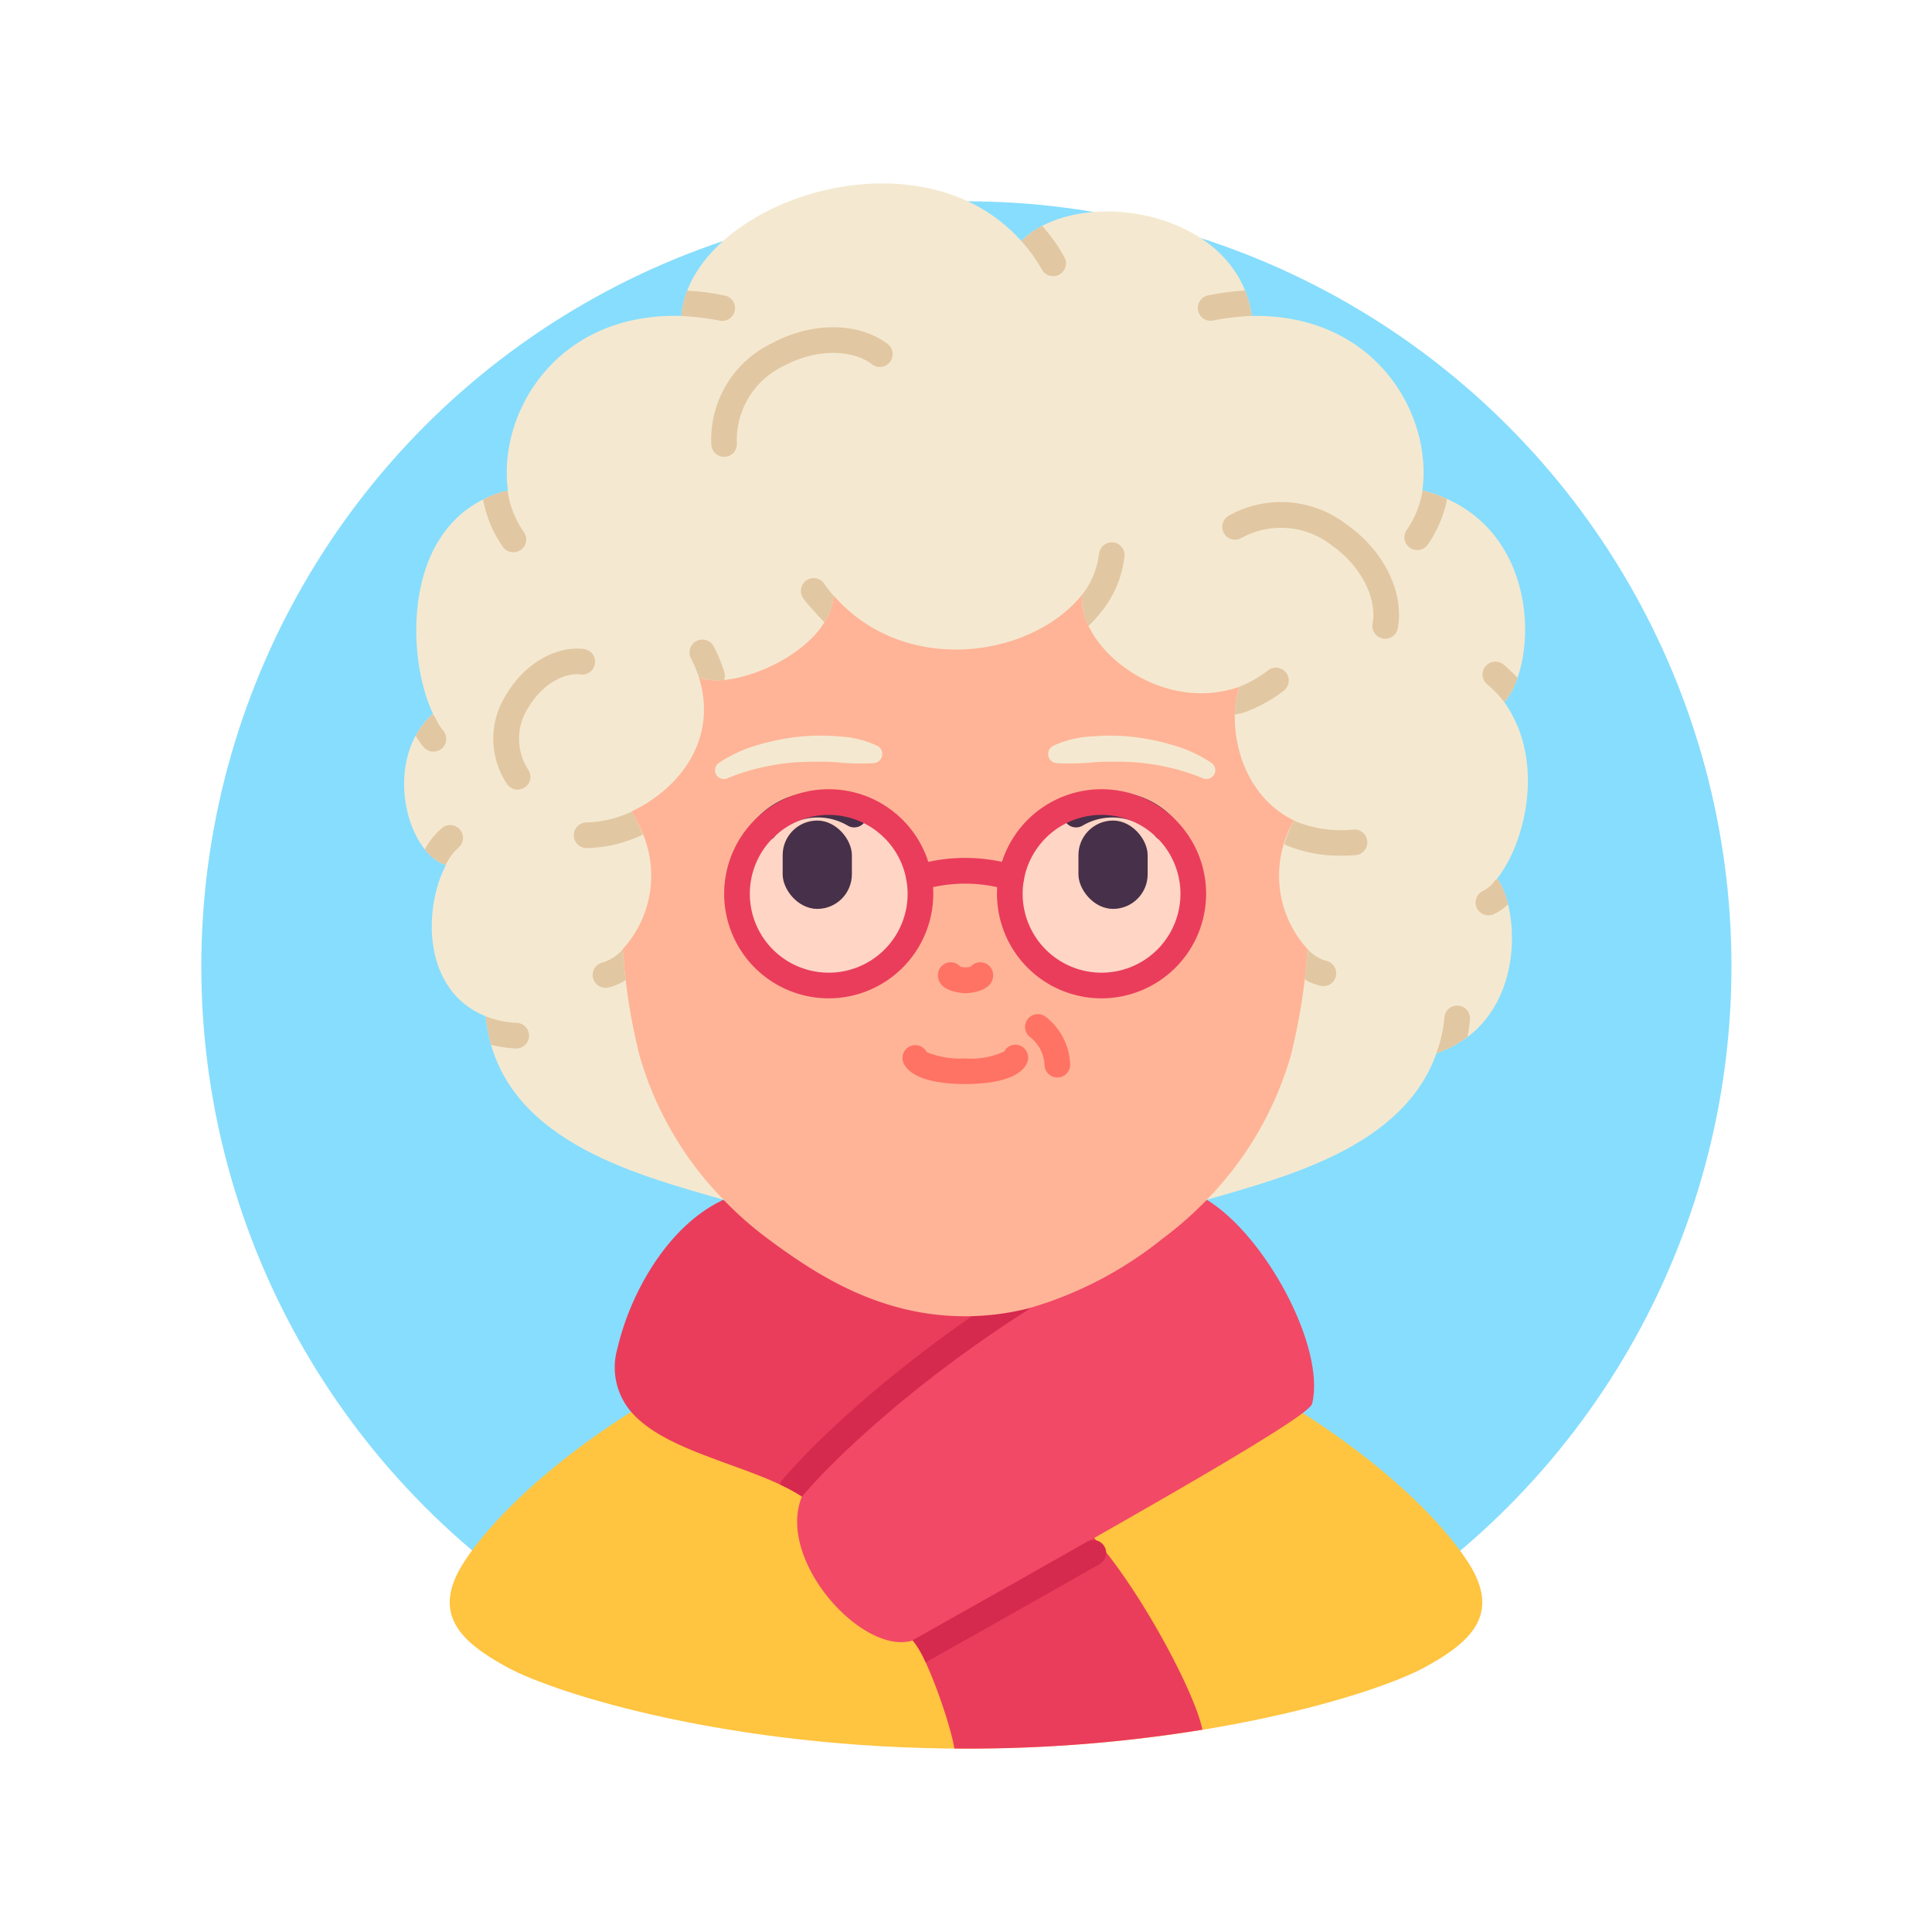 <svg id="SvgjsSvg3433" width="288" height="288" xmlns="http://www.w3.org/2000/svg" version="1.1" xmlns:xlink="http://www.w3.org/1999/xlink" xmlns:svgjs="http://svgjs.com/svgjs"><circle id="SvgjsCircle3460" r="144" cx="144" cy="144" transform="matrix(0.792,0,0,0.792,30.01,30.01)" fill="#87ddfd"></circle><defs id="SvgjsDefs3434"></defs><g id="SvgjsG3435" transform="matrix(0.85,0,0,0.85,21.6,21.6)"><svg xmlns="http://www.w3.org/2000/svg" data-name="Avatar Flat" viewBox="0 0 128 128" width="288" height="288"><path fill="#ffc440" d="M103.174,110.537c-2.185-3.426-7.9-9.341-18.683-15.049-5.293-2.8-10.129-2.328-10.854-6.535H54.363c-.725,4.207-5.561,3.733-10.854,6.535-10.784,5.708-16.5,11.623-18.683,15.049-2.55,4-.189,6.168,3.461,8.148C32.052,120.724,45.625,125,64,125s31.948-4.276,35.713-6.315C103.363,116.705,105.724,114.536,103.174,110.537Z" class="colorffc440 svgShape"></path><path fill="#ea3d5b" d="M82.4,123.41c-.63-2.91-4.81-10.77-8.41-14.83-.74-6.955-3.1-12.379-5.03-17.92-1.56.4-22.85-7.38-23.86-8.44-4.36,2.02-7.28,7.32-8.26,11.56a5.322,5.322,0,0,0,1.06,4.97c2.81,3.26,9.61,4.18,13.31,6.6,2.248,3.775,3.248,5.233,8.64,11.22,1.14,1.23,3.02,6.8,3.24,8.42.3.01.6.01.91.01a114,114,0,0,0,18.42-1.47Z" class="colorea3d5b svgShape"></path><path fill="#f24966" d="M82.77,82.22c4.63,2.84,9.27,11.56,8.21,15.9-.03.13-.29.38-.73.72-2.11,1.6-8.53,5.35-16.26,9.74-4.47,2.55-9.38,5.31-14.14,7.99-3.91,1.22-10.67-6.27-8.64-11.22,2.83-3.37,9.1-8.833,17.04-14.725C72.528,87.45,81.75,83.28,82.77,82.22Z" class="colorf24966 svgShape"></path><path fill="#d6294e" d="M68.96 90.66a.7.7 0 0 1-.22.2c-7.94 5.05-14.52 10.92-17.52 14.49h-.01a13.635 13.635 0 0 0-1.7-.93.874.874 0 0 1 .18-.36c2.92-3.47 9.07-9.01 16.54-13.96l1.44-.93a.994.994 0 0 1 1.38.31A.977.977 0 0 1 68.96 90.66zM74.92 109.7a.979.979 0 0 1-.5.91c-3.99 2.28-8.33 4.72-12.6 7.13l-.96.54a7.27 7.27 0 0 0-1.01-1.71l-.01-.01 1-.57c4.27-2.4 8.6-4.84 12.59-7.11a1.026 1.026 0 0 1 .72-.11.994.994 0 0 1 .64.48A.933.933 0 0 1 74.92 109.7z" class="colord6294e svgShape"></path><path fill="#f4e9d0" d="M45.1,82.22c-6.98-2.02-17.59-4.7-18.54-14.3-4.96-2-4.86-8.42-3.1-11.78-3.17-1.04-4.92-8.35-1-11.8-2.14-4.42-2.52-15.15,5.66-17.37l.18-.01c-.84-6.04,3.76-13.91,13.51-13.63.74-8.76,18.38-14.95,26.5-5.84,4.44-4.43,16.84-2.46,17.96,5.84,9.61-.17,14.13,7.63,13.3,13.63l.18.01c9.07,2.46,8.92,13.31,6.21,16.47,3.31,4.66,1.54,11.14-.57,13.75l.08.07c1.85,2.9,1.97,11.25-4.8,13.53-2.56,7.3-11.67,9.63-17.9,11.43C66.25,85.083,60.452,85.083,45.1,82.22Z" class="colorf4e9d0 svgShape"></path><path fill="#ffb497" d="M89.57,52.66c-4.46-2.18-5.2-7.75-4.26-10.42-6.35,2.19-12.68-3.29-12.26-7.18-3.97,4.94-13.86,6.38-19.36.07l-.01.01c-.36,4.45-8.02,7.51-10.5,6.35,1.53,4.95-1.63,8.75-5.24,10.46l.36.71a8.509,8.509,0,0,1-1.05,10.02,46.173,46.173,0,0,0,1.32,8.36A26.528,26.528,0,0,0,45.1,82.22a27.59,27.59,0,0,0,3.51,3.08c3.79,2.82,8.73,6,15.32,6a20.192,20.192,0,0,0,5.03-.64,29.769,29.769,0,0,0,10.3-5.36,28.3,28.3,0,0,0,3.51-3.08A26.639,26.639,0,0,0,89.3,71.04a46.173,46.173,0,0,0,1.32-8.36A8.493,8.493,0,0,1,89.57,52.66Z" class="colorffb497 svgShape"></path><circle cx="74.565" cy="58.372" r="7.15" fill="#ffd5c5" class="colorffd5c5 svgShape"></circle><circle cx="53.302" cy="58.372" r="7.15" fill="#ffd5c5" class="colorffd5c5 svgShape"></circle><rect width="5.394" height="6.886" x="72.764" y="52.663" fill="#473049" rx="2.697" ry="2.697" class="color473049 svgShape"></rect><path fill="#473049" d="M79.55,54.27a1,1,0,0,1-.811-.414,4.572,4.572,0,0,0-5.646-.8,1,1,0,0,1-1.053-1.7,6.553,6.553,0,0,1,8.318,1.327,1,1,0,0,1-.808,1.587Z" class="color473049 svgShape"></path><path fill="#f4e9d0" d="M70.8,46.838a8.011,8.011,0,0,1,3.077-.736,16.362,16.362,0,0,1,3.183.046,18.767,18.767,0,0,1,3.127.654,10.635,10.635,0,0,1,2.951,1.371.688.688,0,0,1-.656,1.2l-.073-.03a16.561,16.561,0,0,0-2.681-.839,17.62,17.62,0,0,0-2.84-.4c-.958-.035-1.916-.052-2.877.007a18.464,18.464,0,0,1-2.931.075l-.035,0a.712.712,0,0,1-.245-1.347Z" class="colorf4e9d0 svgShape"></path><rect width="5.394" height="6.886" x="49.71" y="52.663" fill="#473049" rx="2.697" ry="2.697" transform="rotate(-180 52.407 56.106)" class="color473049 svgShape"></rect><path fill="#473049" d="M48.317,54.27a1,1,0,0,1-.808-1.587,6.554,6.554,0,0,1,8.318-1.327,1,1,0,0,1-1.053,1.7,4.569,4.569,0,0,0-5.646.8A1,1,0,0,1,48.317,54.27Z" class="color473049 svgShape"></path><path fill="#f4e9d0" d="M56.792,48.189a18.464,18.464,0,0,1-2.931-.075c-.962-.059-1.919-.042-2.877-.007a17.62,17.62,0,0,0-2.84.4,16.53,16.53,0,0,0-2.681.839l-.074.03a.688.688,0,0,1-.656-1.2A10.648,10.648,0,0,1,47.684,46.8a18.788,18.788,0,0,1,3.127-.654A16.371,16.371,0,0,1,54,46.1a8.006,8.006,0,0,1,3.076.736.712.712,0,0,1-.243,1.347Z" class="colorf4e9d0 svgShape"></path><path fill="#ff7364" d="M63.937,73.2h-.023c-1.474,0-4.052-.209-4.754-1.574a1,1,0,1,1,1.779-.914,6.757,6.757,0,0,0,2.978.488h.02a6.035,6.035,0,0,0,3.052-.547.967.967,0,0,1,1.329-.4,1.027,1.027,0,0,1,.41,1.376C68.021,73,65.435,73.2,63.937,73.2Z" class="colorff7364 svgShape"></path><path fill="#e2c7a3" d="M88.77 42.54a11.42 11.42 0 0 1-3.15 1.72c-.04.01-.32.08-.66.15a6.894 6.894 0 0 1 .35-2.17.076.076 0 0 1-.04.01 9.119 9.119 0 0 0 2.28-1.3 1 1 0 0 1 1.4.19A.991.991 0 0 1 88.77 42.54zM95.28 54.28a1.007 1.007 0 0 1-.92 1.08c-.38.03-.76.04-1.12.04a10.651 10.651 0 0 1-4.43-.88 9.159 9.159 0 0 1 .76-1.85 9.278 9.278 0 0 0 4.64.69A1.009 1.009 0 0 1 95.28 54.28zM53.68 35.14a4.631 4.631 0 0 1-.72 2.07c-.52-.55-1.38-1.48-1.62-1.83a1 1 0 1 1 1.64-1.14A8.519 8.519 0 0 0 53.68 35.14zM76.35 32.08a8.321 8.321 0 0 1-1.85 4.37 9.465 9.465 0 0 1-.95 1.04 4.537 4.537 0 0 1-.5-2.43 6.419 6.419 0 0 0 1.32-3.19 1.007 1.007 0 0 1 1.1-.89A.991.991 0 0 1 76.35 32.08zM45.14 41.71a3.909 3.909 0 0 1-1.95-.22h-.01a9.309 9.309 0 0 0-.62-1.47 1 1 0 0 1 1.78-.92 12.428 12.428 0 0 1 .82 1.98A.966.966 0 0 1 45.14 41.71zM38.81 53.76a10.664 10.664 0 0 1-4.38 1.05 1 1 0 0 1 0-2 8.7 8.7 0 0 0 3.52-.85l.35.7A9.761 9.761 0 0 1 38.81 53.76zM101.5 27.6a9.379 9.379 0 0 1-1.52 3.57 1 1 0 0 1-.82.41.995.995 0 0 1-.8-1.58 7.328 7.328 0 0 0 1.22-3.04l.17.01A10.918 10.918 0 0 1 101.5 27.6zM86.27 13.33a18.633 18.633 0 0 0-3.01.36.68.68 0 0 1-.2.02 1 1 0 0 1-.19-1.98 20.551 20.551 0 0 1 2.88-.38A7.9 7.9 0 0 1 86.27 13.33zM106.25 59.18a3.87 3.87 0 0 1-1.15.8 1.058 1.058 0 0 1-.38.07 1 1 0 0 1-.39-1.92 2.428 2.428 0 0 0 .87-.75.567.567 0 0 1 .2-.18l.07.06A6.568 6.568 0 0 1 106.25 59.18zM106.99 41.55a5.818 5.818 0 0 1-1.03 1.89 7.962 7.962 0 0 0-1.34-1.39 1 1 0 0 1 1.29-1.54A11.909 11.909 0 0 1 106.99 41.55zM71.29 10.1a1.009 1.009 0 0 1-.5.13 1 1 0 0 1-.87-.51 12.278 12.278 0 0 0-1.56-2.17c-.02-.02-.03-.04-.05-.06a6.55 6.55 0 0 1 1.63-1.18 14.011 14.011 0 0 1 1.72 2.42A1.01 1.01 0 0 1 71.29 10.1zM29.31 31.56a.988.988 0 0 1-.59.19 1 1 0 0 1-.81-.41 9.34 9.34 0 0 1-1.55-3.7 8.934 8.934 0 0 1 1.76-.67l.15-.01a7.467 7.467 0 0 0 1.26 3.21A.985.985 0 0 1 29.31 31.56zM45.98 12.91a1 1 0 0 1-.98.81 1.355 1.355 0 0 1-.2-.02 19.676 19.676 0 0 0-3.18-.37h.19a6.983 6.983 0 0 1 .46-1.97 19.838 19.838 0 0 1 2.92.38A1 1 0 0 1 45.98 12.91zM103.28 68.18c-.04.46-.11.91-.19 1.34a8.178 8.178 0 0 1-2.42 1.27.737.737 0 0 1 .04-.14 10.455 10.455 0 0 0 .58-2.66.993.993 0 0 1 1.09-.9A1 1 0 0 1 103.28 68.18zM29.94 69.48a1 1 0 0 1-1 .95h-.05a10.347 10.347 0 0 1-1.9-.28v-.01a11.8 11.8 0 0 1-.43-2.22 7.6 7.6 0 0 0 2.44.51A1 1 0 0 1 29.94 69.48zM24.43 54.79a4.177 4.177 0 0 0-.96 1.28.209.209 0 0 1-.04.06 3.6 3.6 0 0 1-1.61-1.21 5.67 5.67 0 0 1 1.34-1.68 1 1 0 0 1 1.27 1.55zM23.15 47.05a1.033 1.033 0 0 1-.66.24.963.963 0 0 1-.75-.34 5.126 5.126 0 0 1-.63-.9 6.054 6.054 0 0 1 1.32-1.68.864.864 0 0 1 .21.29 4.458 4.458 0 0 0 .6.98A1 1 0 0 1 23.15 47.05zM45.148 24.312a1 1 0 0 1-1-.931 8.33 8.33 0 0 1 4.683-7.9c3.124-1.7 6.762-1.69 9.054.026a1 1 0 0 1-1.2 1.6c-1.651-1.237-4.485-1.182-6.9.129a6.384 6.384 0 0 0-3.644 6.011 1 1 0 0 1-.929 1.067zM29.05 50.253a1 1 0 0 1-.822-.429 6.363 6.363 0 0 1-.03-7.03c1.384-2.334 3.79-3.748 5.978-3.506a1 1 0 1 1-.215 1.988c-1.424-.158-3.067.893-4.043 2.537a4.417 4.417 0 0 0-.047 4.868 1 1 0 0 1-.821 1.572zM96.67 38.493a.929.929 0 0 1-.18-.017 1 1 0 0 1-.8-1.163c.369-2.027-.944-4.538-3.193-6.106a6.388 6.388 0 0 0-7.015-.574 1 1 0 1 1-1.018-1.722 8.332 8.332 0 0 1 9.176.655c2.916 2.032 4.53 5.29 4.017 8.106A1 1 0 0 1 96.67 38.493zM92.84 64.76a1 1 0 0 1-.98.81 1.225 1.225 0 0 1-.19-.02 3.934 3.934 0 0 1-1.27-.51c.1-.78.17-1.58.22-2.36a3.221 3.221 0 0 0 1.43.91A1 1 0 0 1 92.84 64.76zM37.47 65.09v.01a4.122 4.122 0 0 1-1.39.59 1.275 1.275 0 0 1-.19.01 1 1 0 0 1-.19-1.98 3.294 3.294 0 0 0 1.51-.98l.04-.04C37.3 63.49 37.37 64.3 37.47 65.09z" class="colore2c7a3 svgShape"></path><path fill="#ff7364" d="M63.97 66.12c-.022 0-2.16-.016-2.16-1.41a1 1 0 0 1 1.752-.659 1.534 1.534 0 0 0 .8 0 1 1 0 0 1 1.754.656C66.12 66.1 63.991 66.12 63.97 66.12zm-.16-1.412zm.31 0zM71.12 72.69a1 1 0 0 1-1-1 2.92 2.92 0 0 0-1.1-2.126 1 1 0 1 1 1.162-1.628A4.919 4.919 0 0 1 72.12 71.69 1 1 0 0 1 71.12 72.69z" class="colorff7364 svgShape"></path><path fill="#ea3d5b" d="M74.565 66.521a8.15 8.15 0 1 1 8.15-8.149A8.159 8.159 0 0 1 74.565 66.521zm0-14.3a6.15 6.15 0 1 0 6.15 6.15A6.156 6.156 0 0 0 74.565 52.222zM53.3 66.521a8.15 8.15 0 1 1 8.15-8.149A8.16 8.16 0 0 1 53.3 66.521zm0-14.3a6.15 6.15 0 1 0 6.15 6.15A6.156 6.156 0 0 0 53.3 52.222z" class="colorea3d5b svgShape"></path><path fill="#ea3d5b" d="M67.526,58.109a.993.993,0,0,1-.307-.048,11.5,11.5,0,0,0-6.575,0,1,1,0,0,1-.606-1.907,13.419,13.419,0,0,1,7.8,0,1,1,0,0,1-.308,1.951Z" class="colorea3d5b svgShape"></path></svg></g></svg>